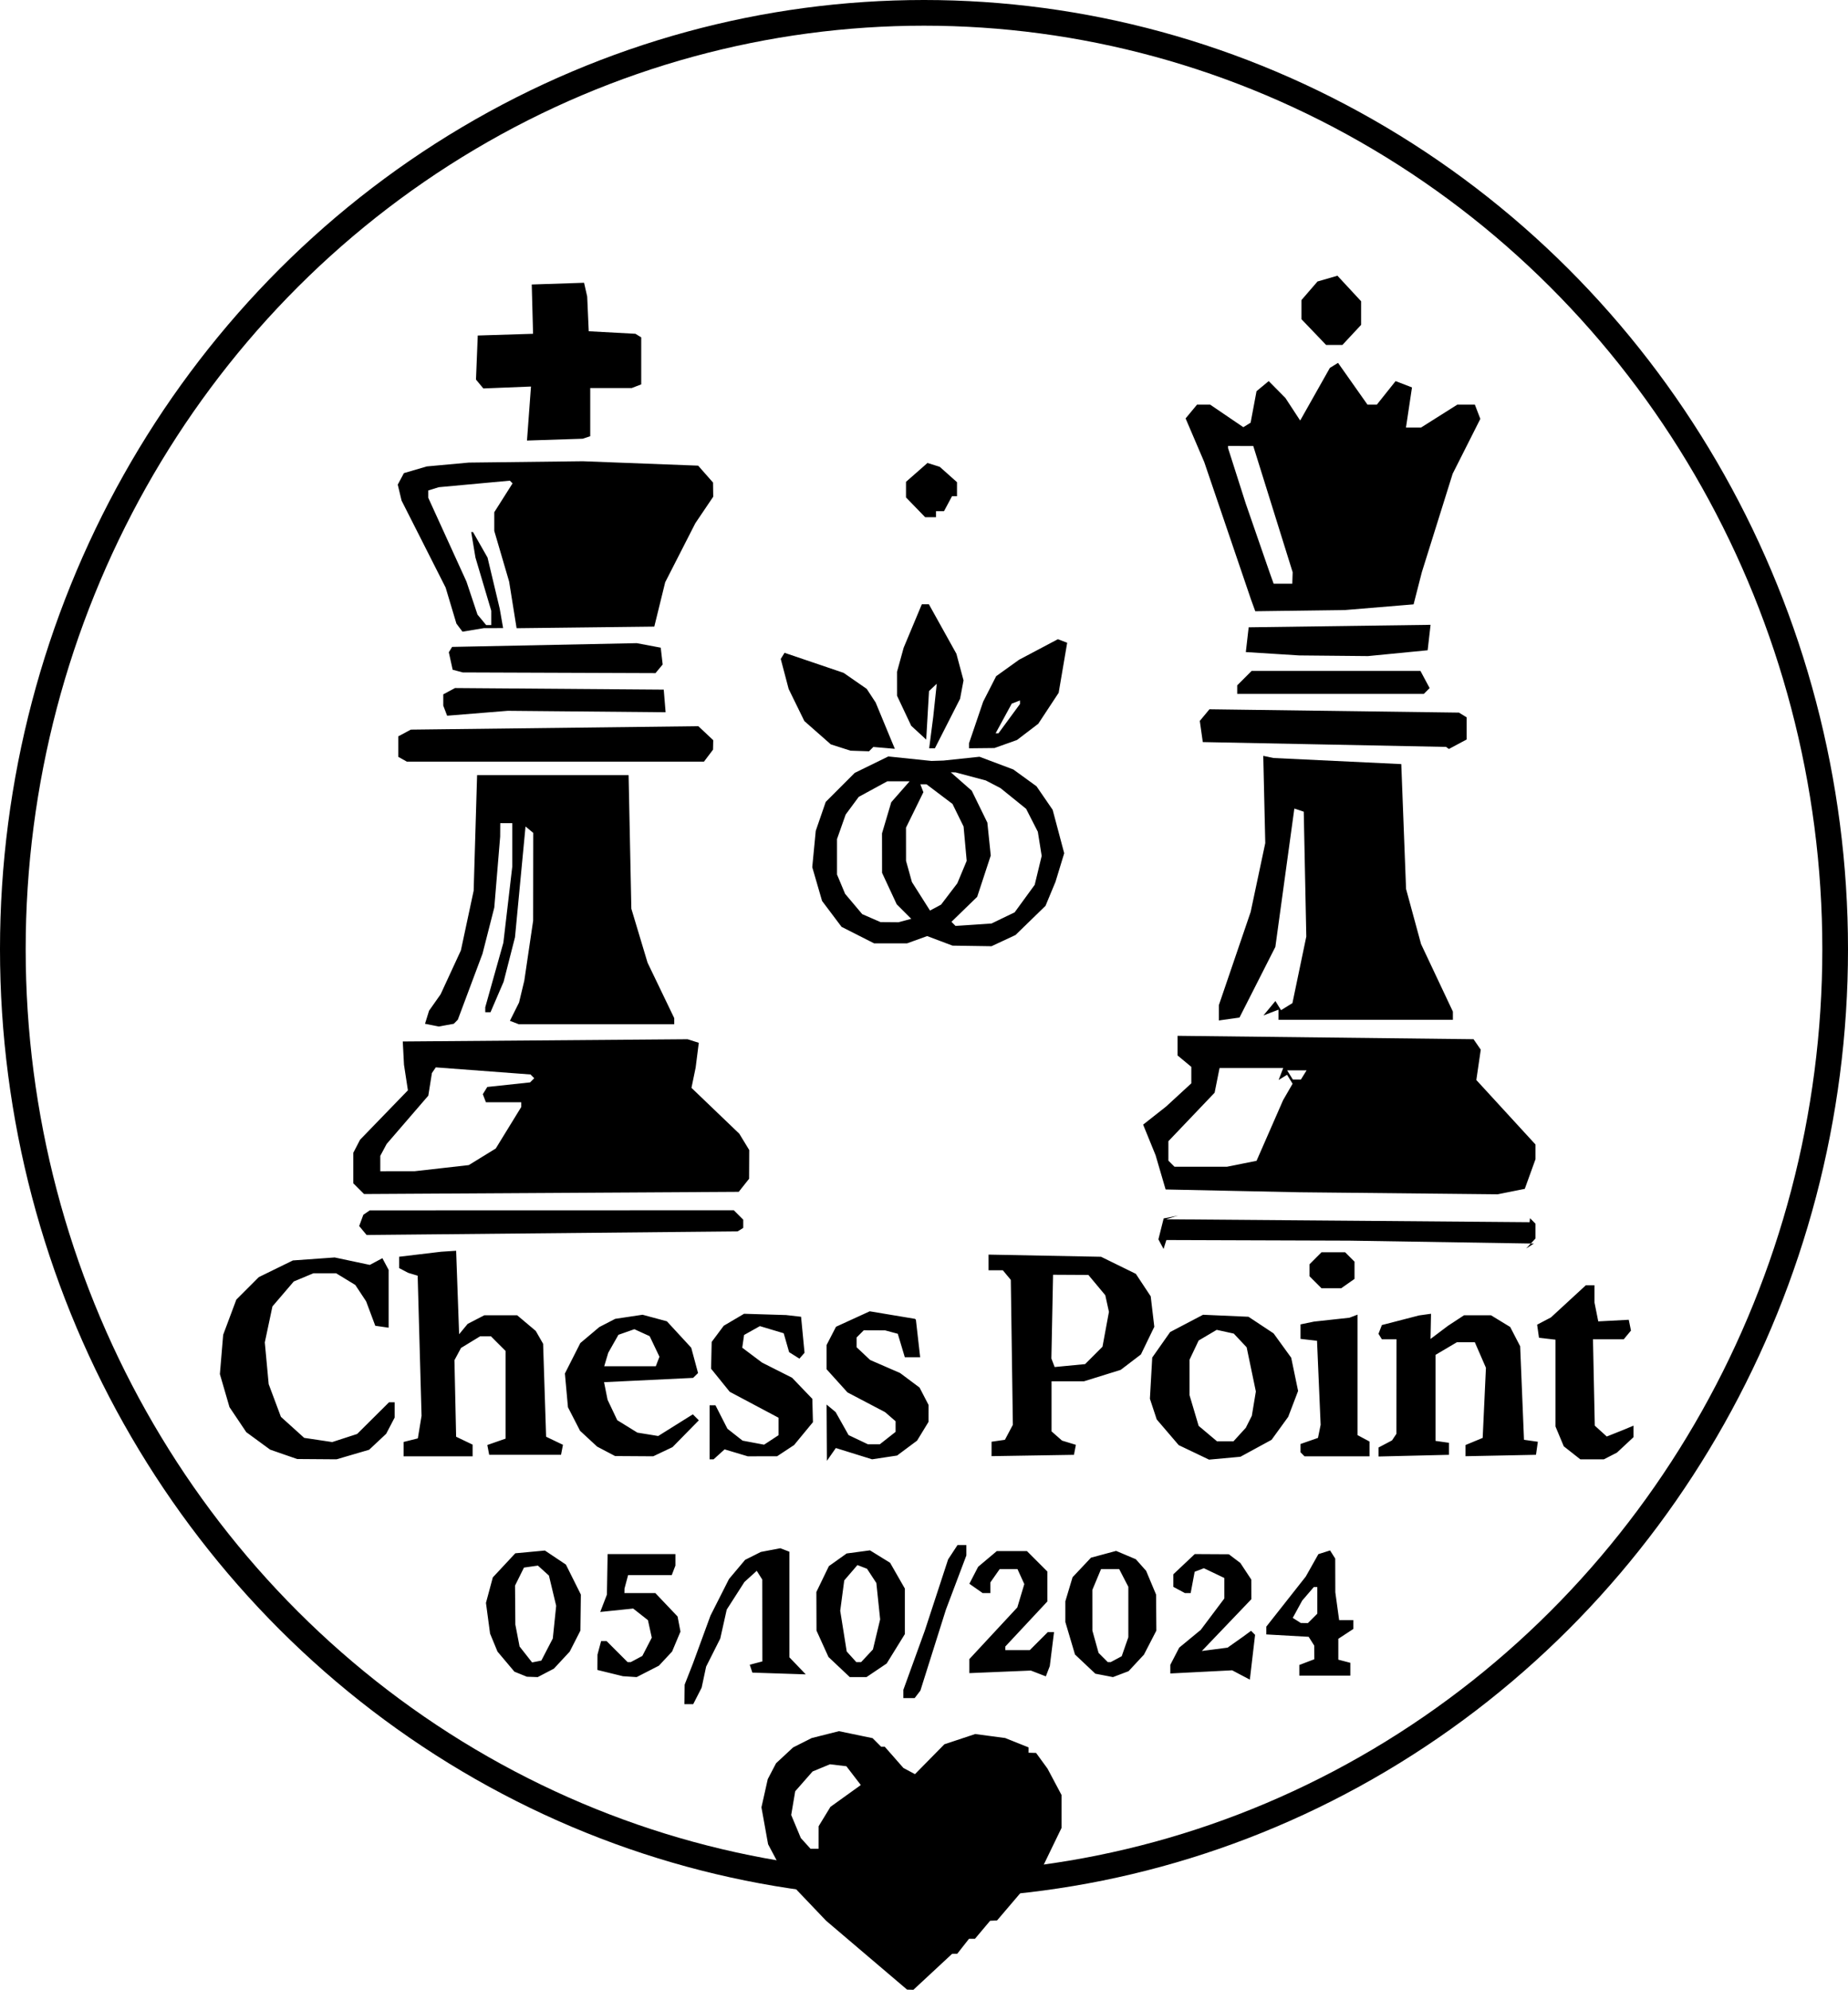 <?xml version="1.0" encoding="UTF-8" standalone="no"?>
<!-- Created with Inkscape (http://www.inkscape.org/) -->

<svg
   width="616.074"
   height="663.078"
   viewBox="0 0 616.074 663.078"
   version="1.1"
   id="svg1"
   xml:space="preserve"
   inkscape:version="1.3.2 (091e20e, 2023-11-25, custom)"
   sodipodi:docname="Logo.svg"
   inkscape:export-filename="Logo.png"
   inkscape:export-xdpi="96"
   inkscape:export-ydpi="96"
   xmlns:inkscape="http://www.inkscape.org/namespaces/inkscape"
   xmlns:sodipodi="http://sodipodi.sourceforge.net/DTD/sodipodi-0.dtd"
   xmlns="http://www.w3.org/2000/svg"
   xmlns:svg="http://www.w3.org/2000/svg"><sodipodi:namedview
     id="namedview1"
     pagecolor="#ffffff"
     bordercolor="#000000"
     borderopacity="0.25"
     inkscape:showpageshadow="2"
     inkscape:pageopacity="0.0"
     inkscape:pagecheckerboard="0"
     inkscape:deskcolor="#d1d1d1"
     inkscape:document-units="mm"
     inkscape:zoom="1.0242632"
     inkscape:cx="166.94927"
     inkscape:cy="401.7522"
     inkscape:window-width="1920"
     inkscape:window-height="1009"
     inkscape:window-x="1912"
     inkscape:window-y="-8"
     inkscape:window-maximized="1"
     inkscape:current-layer="layer1"
     inkscape:export-bgcolor="#d6cfc1ff" /><defs
     id="defs1" /><g
     inkscape:label="Capa 1"
     inkscape:groupmode="layer"
     id="layer1"
     transform="translate(-219.395,-150.36)"><path
       style="fill:#000000"
       d="m 340.372,560.414 -1.238,-1.492 0.694,-1.877 0.694,-1.877 1.073,-0.735 1.073,-0.735 60.679,-0.015 60.679,-0.015 1.571,1.571 1.571,1.571 v 1.37 1.37 l -0.935,0.578 -0.935,0.578 -61.844,0.6 -61.844,0.6 z m -1.41,-13.952 -1.794,-1.794 v -5.066 -5.066 l 1.128,-2.184 1.128,-2.184 7.978,-8.237 7.978,-8.237 -0.654,-4.263 -0.654,-4.263 -0.203,-3.873 -0.203,-3.873 47.471,-0.374 47.471,-0.374 1.872,0.594 1.872,0.594 -0.528,4.153 -0.528,4.153 -0.693,3.355 -0.693,3.355 7.976,7.645 7.976,7.645 1.653,2.715 1.653,2.715 -0.022,4.785 -0.022,4.785 -1.728,2.179 -1.728,2.179 -62.456,0.365 -62.456,0.365 z m 27.706,-6.829 9,-1.019 4.498,-2.765 4.499,-2.765 4.251,-6.921 4.252,-6.921 v -0.787 -0.787 h -5.893 -5.893 l -0.514,-1.341 -0.514,-1.341 0.743,-1.203 0.743,-1.203 7.137,-0.763 7.137,-0.763 0.694,-0.694 0.694,-0.694 -0.625,-0.625 -0.625,-0.625 -15.791,-1.184 -15.791,-1.184 -0.644,0.947 -0.644,0.947 -0.602,3.766 -0.602,3.766 -6.942,8.047 -6.942,8.047 -1.062,1.983 -1.062,1.983 v 2.566 2.566 l 5.75,-0.008 5.75,-0.008 z m -3.294,-47.658 -2.293,-0.457 0.675,-2.175 0.675,-2.175 1.928,-2.738 1.928,-2.738 3.38,-7.315 3.38,-7.315 2.126,-9.947 2.126,-9.947 0.573,-19.25 0.573,-19.25 h 25.253 25.253 l 0.458,22.25 0.458,22.25 2.704,9 2.704,9 4.446,9.236 4.446,9.236 v 1.014 1.014 h -25.918 -25.918 l -1.473,-0.565 -1.473,-0.565 1.523,-3.052 1.523,-3.052 0.874,-3.633 0.874,-3.633 1.476,-10 1.476,-10 0.018,-14.628 0.018,-14.628 -1.288,-1.069 -1.288,-1.069 -1.757,18.462 -1.757,18.462 -1.895,7.409 -1.895,7.409 -2.183,5.075 -2.183,5.075 h -0.877 -0.877 v -0.827 -0.827 l 3.018,-10.748 3.018,-10.748 1.482,-12.669 1.482,-12.669 v -7.256 -7.256 h -2 -2 l -0.016,2.25 -0.016,2.25 -0.979,11.812 -0.979,11.812 -1.964,7.692 -1.964,7.692 -4.116,10.996 -4.116,10.996 -0.675,0.679 -0.675,0.679 -2.5,0.453 -2.5,0.453 z m -9.772,-88.606 -1.434,-0.8 v -3.415 -3.415 l 2.088,-1.118 2.088,-1.118 47.931,-0.574 47.931,-0.574 2.481,2.331 2.481,2.331 -0.032,1.576 -0.032,1.576 -1.511,2 -1.511,2 h -49.523 -49.523 z m 14.21,-16.185 -0.644,-1.679 v -1.883 -1.883 l 1.959,-1.048 1.959,-1.048 34.791,0.263 34.791,0.263 0.312,3.771 0.312,3.771 -26.312,-0.242 -26.312,-0.242 -10.106,0.819 -10.106,0.819 z m 4.172,-13.192 -1.684,-0.445 -0.64,-2.915 -0.64,-2.915 0.55,-0.89 0.55,-0.89 30.774,-0.625 30.774,-0.625 4,0.753 4,0.753 0.322,2.799 0.322,2.799 -1.195,1.44 -1.195,1.44 -32.128,-0.116 -32.128,-0.116 z m 0.579,-14.476 -1.012,-1.348 -1.796,-6 -1.796,-6 -7.347,-14.5 -7.347,-14.5 -0.634,-2.657 -0.634,-2.657 1.026,-1.917 1.026,-1.917 3.809,-1.115 3.809,-1.115 7,-0.64 7,-0.64 19,-0.225 19,-0.225 19.239,0.735 19.239,0.735 2.48,2.819 2.48,2.819 0.032,2.355 0.032,2.355 -2.982,4.418 -2.982,4.418 -5.025,9.835 -5.025,9.835 -1.816,7.391 -1.816,7.391 -22.954,0.268 -22.954,0.268 -1.244,-7.768 -1.244,-7.768 -2.479,-8.449 -2.479,-8.449 v -3.106 -3.106 l 3.051,-4.811 3.051,-4.811 -0.45,-0.45 -0.45,-0.45 -11.851,1.091 -11.851,1.091 -1.75,0.542 -1.75,0.542 v 1.222 1.222 l 6.366,13.96 6.366,13.96 1.838,5.5 1.838,5.5 1.45,1.75 1.45,1.75 h 0.845 0.845 v -2.388 -2.388 l -2.634,-8.862 -2.634,-8.862 -0.707,-4.25 -0.707,-4.25 h 0.299 0.299 l 2.421,4.25 2.421,4.25 2.028,8.5 2.029,8.5 0.568,3.25 0.568,3.25 -3.225,0.011 -3.225,0.011 -3.546,0.587 -3.546,0.587 z m 23.183,-71.348 0.663,-9 -7.94,0.32 -7.94,0.32 -1.227,-1.478 -1.227,-1.478 0.296,-7.343 0.296,-7.343 9.219,-0.287 9.219,-0.287 -0.219,-8.213 -0.219,-8.213 8.721,-0.289 8.721,-0.289 0.521,2.289 0.521,2.289 0.257,5.79 0.257,5.79 7.783,0.421 7.783,0.421 0.967,0.598 0.967,0.598 v 7.834 7.834 l -1.582,0.607 -1.582,0.607 h -6.918 -6.918 v 8.031 8.031 l -1.25,0.416 -1.25,0.416 -9.292,0.303 -9.292,0.303 z"
       id="path1" /><path
       style="fill:#000000;stroke-width:1.53"
       d="m 607.291,566.561 -1.714,-3.202 0.875,-3.487 0.875,-3.487 4.801,-0.96 -3.986,1.237 61.69,0.488 59.493,0.488 0.127,-1.337 1.836,1.836 v 2.465 2.465 l -3.119,3.348 2.571,-1.652 -61.45,-0.976 -61.06,-0.202 z m 22.948,-19.359 -22.26,-0.466 -1.668,-5.698 -1.668,-5.698 -2.08,-5.106 -2.08,-5.106 3.825,-3.011 3.825,-3.011 4.207,-3.87 4.207,-3.87 v -2.743 -2.743 l -2.295,-1.905 -2.295,-1.905 v -3.269 -3.269 l 49.339,0.566 49.339,0.566 1.203,1.743 1.203,1.743 -0.738,5.056 -0.738,5.056 9.862,10.746 9.862,10.746 v 2.448 2.448 l -1.787,4.941 -1.787,4.941 -4.524,0.905 -4.524,0.905 -33.084,-0.338 -33.084,-0.338 z m 3.11,-9.026 4.946,-0.989 4.423,-10.103 4.423,-10.103 1.584,-2.74 1.584,-2.74 -0.922,-1.493 -0.922,-1.493 -1.407,0.869 -1.407,0.869 0.765,-1.992 0.765,-1.992 h -10.611 -10.611 l -0.823,4.111 -0.823,4.111 -7.707,8.08 -7.707,8.08 v 3.235 3.235 l 1.02,1.02 1.02,1.02 h 8.733 8.733 z m 20.68,-29.609 0.946,-1.53 h -3.24 -3.24 l 0.946,1.53 0.946,1.53 h 1.349 1.349 z m -28.303,-20.692 v -2.546 l 5.302,-15.537 5.302,-15.537 2.435,-11.474 2.435,-11.474 -0.334,-14.534 -0.334,-14.534 1.7,0.357 1.7,0.357 21.306,1.017 21.306,1.017 0.797,20.81 0.797,20.81 2.5,9.179 2.5,9.179 5.306,11.251 5.306,11.251 v 1.371 1.371 h -29.068 -29.068 v -1.694 -1.694 l -2.511,0.964 -2.511,0.964 1.994,-2.402 1.994,-2.402 0.94,1.522 0.94,1.522 1.897,-1.172 1.897,-1.172 2.313,-11.092 2.313,-11.092 -0.425,-20.805 -0.425,-20.805 -1.567,-0.52 -1.567,-0.52 -3.164,23.044 -3.164,23.044 -5.978,11.773 -5.978,11.773 -3.442,0.489 -3.442,0.489 z m 35.188,-89.423 -40.542,-0.803 -0.5,-3.527 -0.5,-3.526 1.609,-1.939 1.609,-1.939 41.59,0.554 41.59,0.554 1.285,0.794 1.285,0.794 v 3.681 3.681 l -2.959,1.584 -2.959,1.584 -0.483,-0.344 -0.483,-0.344 z M 631.846,380.165 v -1.421 l 2.404,-2.404 2.404,-2.404 h 28.14 28.14 l 1.53,2.859 1.53,2.859 -0.966,0.966 -0.966,0.966 H 662.954 631.846 Z m 11.763,-11.952 -8.891,-0.555 0.476,-4.128 0.476,-4.128 30.32,-0.415 30.32,-0.415 -0.487,4.24 -0.487,4.24 -9.944,0.969 -9.944,0.969 -11.474,-0.11 -11.474,-0.11 z m -6.436,-16.078 -0.697,-1.912 -7.81,-22.949 -7.81,-22.949 -3.107,-7.266 -3.107,-7.266 1.905,-2.296 1.905,-2.296 h 2.189 2.189 l 5.529,3.757 5.529,3.757 1.215,-0.751 1.215,-0.751 0.984,-5.246 0.984,-5.246 2.032,-1.687 2.032,-1.687 2.78,2.813 2.78,2.813 2.464,3.765 2.464,3.765 4.949,-8.77 4.949,-8.77 1.362,-0.841 1.362,-0.841 4.907,6.961 4.907,6.961 h 1.56 1.56 l 3.126,-3.92 3.126,-3.92 2.734,1.049 2.734,1.049 -1.004,6.696 -1.004,6.696 h 2.499 2.499 l 6.059,-3.825 6.059,-3.825 h 2.927 2.927 l 0.911,2.374 0.911,2.374 -4.612,9.137 -4.612,9.137 -5.139,16.41 -5.139,16.41 -1.373,5.355 -1.373,5.355 -11.424,0.947 -11.424,0.947 -14.965,0.2 -14.965,0.2 z m 13.096,-9.179 0.063,-1.912 -6.565,-21.027 -6.565,-21.027 -4.207,-0.009 -4.207,-0.009 0.012,0.382 0.012,0.382 2.93,9.179 2.93,9.179 3.975,11.474 3.975,11.474 0.685,1.912 0.685,1.912 h 3.108 3.108 z m 7.107,-81.933 -4.111,-4.291 v -3.189 -3.189 l 2.677,-3.096 2.677,-3.096 3.321,-0.962 3.321,-0.962 3.946,4.256 3.946,4.256 v 3.934 3.934 l -3.119,3.348 -3.119,3.348 h -2.714 -2.714 z"
       id="path2"
       sodipodi:nodetypes="ccccccccccccccccccccccccccccccccccccccccccccccccccccccccccccccccccccccccccccccccccccccccccccccccccccccccccccccccccccccccccccccccccccccccccccccccccccccccccccccccccccccccccccccccccccccccccccccccccccccccccccccccccccccccccccccccccccccccccccccccccccccccccccccccccccc" /><ellipse
       style="fill:none;stroke:#000000;stroke-width:8.561;stroke-dasharray:none;stroke-opacity:1"
       id="path3"
       cx="527.432"
       cy="466.681"
       rx="303.757"
       ry="312.041" /><path
       style="fill:#000000"
       d="m 532.708,463.888 -4.224,-1.59 -3.347,1.21 -3.347,1.21 h -5.5 -5.5 l -5.422,-2.75 -5.422,-2.75 -3.248,-4.316 -3.248,-4.316 -1.635,-5.625 -1.635,-5.625 0.583,-6.058 0.583,-6.058 1.662,-4.82 1.662,-4.82 4.831,-4.831 4.831,-4.831 5.599,-2.739 5.599,-2.739 7.202,0.748 7.202,0.748 2,-0.065 2,-0.065 6,-0.633 6,-0.633 5.645,2.124 5.645,2.124 3.855,2.796 3.855,2.796 2.692,3.921 2.692,3.921 1.926,7.235 1.926,7.235 -1.454,4.765 -1.454,4.765 -1.664,4 -1.664,4 -5,4.86 -5,4.86 -4,1.868 -4,1.868 -6.5,-0.098 -6.5,-0.098 z m 21.085,-7.642 3.861,-1.861 3.34,-4.583 3.34,-4.583 1.166,-4.82 1.166,-4.82 -0.643,-4.022 -0.643,-4.022 -1.95,-3.822 -1.95,-3.822 -4.274,-3.454 -4.274,-3.454 -2.454,-1.276 -2.454,-1.276 -5.046,-1.344 -5.046,-1.344 -0.785,-0.012 -0.785,-0.012 3.495,3.068 3.495,3.068 2.6,5.315 2.6,5.315 0.566,5.483 0.566,5.483 -2.262,6.884 -2.262,6.884 -4.287,4.16 -4.287,4.16 0.673,0.685 0.673,0.685 6,-0.4 6,-0.4 z m -32.74,0.875 2.122,-0.569 -2.418,-2.418 -2.418,-2.418 -2.444,-5.249 -2.444,-5.249 -0.01,-6.569 -0.01,-6.569 1.543,-5.196 1.543,-5.196 3.061,-3.486 3.061,-3.486 h -3.718 -3.718 l -4.767,2.595 -4.767,2.595 -2.176,2.943 -2.176,2.943 -1.442,4.088 -1.442,4.088 v 5.906 5.906 l 1.348,3.218 1.348,3.218 2.852,3.383 2.852,3.383 3.05,1.328 3.05,1.328 3,0.025 3,0.025 z m 14.774,-8.856 2.706,-3.548 1.565,-3.746 1.565,-3.746 -0.519,-5.721 -0.519,-5.721 -1.848,-3.762 -1.848,-3.762 -4.328,-3.27 -4.328,-3.27 h -1.029 -1.029 l 0.505,1.315 0.505,1.315 -2.898,5.909 -2.898,5.909 0.006,5.525 0.006,5.525 0.982,3.535 0.982,3.535 3.013,4.751 3.013,4.751 1.845,-0.987 1.845,-0.987 z m -36.181,-48.804 -3.285,-1.053 -4.409,-3.881 -4.409,-3.881 -2.615,-5.345 -2.615,-5.345 -1.32,-5.005 -1.32,-5.005 0.632,-1.023 0.632,-1.023 9.847,3.341 9.847,3.341 3.853,2.67 3.853,2.67 1.489,2.272 1.489,2.272 2.639,6.375 2.639,6.375 0.561,1.339 0.561,1.339 -3.587,-0.309 -3.587,-0.309 -0.72,0.72 -0.72,0.72 -3.083,-0.102 -3.083,-0.102 z m 30.186,-4.993 0.68,-5.25 0.586,-5.5 0.586,-5.5 -1.29,1.213 -1.29,1.213 -0.468,8.088 -0.468,8.088 -2.501,-2.301 -2.501,-2.301 -2.358,-5 -2.358,-5 -0.004,-4 -0.004,-4 1.101,-4 1.101,-4 3.032,-7.25 3.032,-7.25 h 1.173 1.173 l 4.588,8.25 4.588,8.25 1.189,4.434 1.189,4.434 -0.576,3.066 -0.576,3.066 -4.197,8.25 -4.197,8.25 h -0.954 -0.954 z m 12.599,4.425 v -0.825 l 2.362,-6.944 2.362,-6.944 2.165,-4.244 2.165,-4.244 3.816,-2.737 3.816,-2.737 6.474,-3.427 6.474,-3.427 1.55,0.595 1.55,0.595 -1.419,8.332 -1.419,8.332 -3.4,5.163 -3.4,5.163 -3.546,2.704 -3.546,2.704 -3.752,1.339 -3.752,1.339 -4.25,0.044 -4.25,0.044 z m 13.415,-9.059 3.585,-4.884 v -0.585 -0.585 l -1.373,0.527 -1.373,0.527 -2.69,4.942 -2.69,4.942 h 0.477 0.477 z m -31.219,-70.414 -3.196,-3.298 v -2.599 -2.599 l 3.582,-3.145 3.582,-3.145 2.049,0.65 2.049,0.65 2.869,2.556 2.869,2.556 v 2.335 2.335 h -0.831 -0.831 l -1.338,2.5 -1.338,2.5 h -1.331 -1.331 v 1 1 h -1.804 -1.804 z"
       id="path4" /><path
       style="fill:#000000"
       d="m 313.956,634.999 -4.5,-1.564 -3.978,-2.911 -3.978,-2.911 -2.8,-4.169 -2.8,-4.169 -1.601,-5.506 -1.601,-5.506 0.549,-6.553 0.549,-6.553 2.194,-5.864 2.194,-5.864 3.741,-3.741 3.741,-3.741 5.683,-2.78 5.683,-2.78 6.969,-0.499 6.969,-0.499 5.856,1.243 5.856,1.243 2.094,-1.121 2.094,-1.121 1.042,1.947 1.042,1.947 v 9.635 9.635 l -2.226,-0.32 -2.226,-0.32 -1.524,-4.071 -1.524,-4.071 -1.804,-2.727 -1.804,-2.727 -3.196,-1.949 -3.196,-1.949 -3.782,-0.004 -3.782,-0.004 -3.279,1.37 -3.279,1.37 -3.558,4.157 -3.558,4.157 -1.272,5.996 -1.272,5.996 0.646,6.952 0.646,6.952 2.038,5.447 2.038,5.447 3.879,3.505 3.879,3.505 4.675,0.701 4.675,0.701 4.153,-1.35 4.153,-1.35 5.315,-5.278 5.315,-5.278 h 0.935 0.935 v 2.55 2.55 l -1.411,2.7 -1.411,2.7 -2.839,2.659 -2.839,2.659 -5.431,1.591 -5.431,1.591 -6.569,-0.048 -6.569,-0.048 z m 142,-7.341 v -9 h 0.98 0.98 l 1.992,3.905 1.992,3.905 2.519,1.982 2.519,1.982 3.591,0.674 3.591,0.674 2.417,-1.584 2.417,-1.584 v -2.9 -2.9 l -8.145,-4.327 -8.145,-4.327 -3.105,-3.843 -3.105,-3.843 0.097,-4.464 0.097,-4.464 2.007,-2.693 2.007,-2.693 3.395,-2 3.395,-2 7,0.215 7,0.215 2.5,0.285 2.5,0.285 0.577,6 0.577,6 -0.855,0.978 -0.855,0.978 -1.715,-1.082 -1.715,-1.082 -0.903,-3.149 -0.903,-3.149 -3.967,-1.189 -3.967,-1.189 -2.637,1.475 -2.637,1.475 -0.307,2.122 -0.307,2.122 3.307,2.483 3.307,2.483 5,2.523 5,2.523 3.376,3.517 3.376,3.517 0.102,3.884 0.102,3.884 -3.142,3.812 -3.142,3.812 -2.836,1.87 -2.836,1.87 -4.884,0.007 -4.884,0.007 -3.863,-1.157 -3.863,-1.157 -1.831,1.657 -1.831,1.657 h -0.671 -0.671 z m 39.052,0.128 -0.052,-9.372 1.509,1.252 1.509,1.252 2.155,3.834 2.155,3.834 3.237,1.536 3.237,1.536 h 1.964 1.964 l 2.635,-2.073 2.635,-2.073 v -1.772 -1.772 l -1.75,-1.513 -1.75,-1.513 -6.268,-3.291 -6.268,-3.291 -3.482,-3.854 -3.482,-3.854 v -4.047 -4.047 l 1.571,-3.038 1.571,-3.038 5.623,-2.574 5.623,-2.574 7.556,1.261 7.556,1.261 0.138,0.151 0.138,0.151 0.711,6.25 0.711,6.25 h -2.558 -2.558 l -1.174,-3.918 -1.174,-3.918 -2.116,-0.568 -2.116,-0.568 -3.55,-0.014 -3.55,-0.014 -1.2,1.2 -1.2,1.2 v 1.626 1.626 l 2.262,2.125 2.262,2.125 4.988,2.169 4.988,2.169 3.251,2.431 3.251,2.431 1.499,2.899 1.499,2.899 -0.004,2.8 -0.004,2.8 -1.911,3.134 -1.911,3.134 -3.335,2.486 -3.335,2.486 -4.166,0.628 -4.166,0.629 -6.041,-1.88 -6.041,-1.88 -1.491,2.132 -1.491,2.132 z m 122.392,6.561 -5.056,-2.416 -3.665,-4.282 -3.665,-4.282 -1.137,-3.446 -1.137,-3.446 0.388,-6.866 0.388,-6.866 2.987,-4.25 2.987,-4.25 5.483,-2.878 5.483,-2.878 7.573,0.334 7.573,0.334 4.185,2.769 4.185,2.769 2.937,4.054 2.937,4.054 1.149,5.537 1.149,5.537 -1.648,4.314 -1.648,4.314 -2.773,3.826 -2.773,3.826 -5.195,2.825 -5.195,2.825 -5.228,0.478 -5.228,0.478 z m 15.256,-5.939 2.049,-2.25 1.009,-2 1.009,-2 0.671,-4.052 0.671,-4.052 -1.535,-7.362 -1.535,-7.362 -2.145,-2.283 -2.145,-2.283 -2.846,-0.625 -2.846,-0.625 -3.012,1.779 -3.012,1.779 -1.516,3.195 -1.516,3.195 v 5.917 5.917 l 1.516,5.106 1.516,5.106 3.06,2.575 3.06,2.575 h 2.749 2.749 z m 110.813,6.082 -2.756,-2.168 -1.379,-3.3 -1.379,-3.3 v -14.466 -14.466 l -2.75,-0.316 -2.75,-0.316 -0.311,-2.182 -0.311,-2.182 2.311,-1.218 2.311,-1.218 5.807,-5.35 5.807,-5.35 h 1.443 1.443 v 2.875 2.875 l 0.628,3.142 0.628,3.142 5.085,-0.267 5.085,-0.267 0.369,1.798 0.369,1.798 -1.205,1.452 -1.205,1.452 -5.128,-0.002 -5.128,-0.002 0.3,14.392 0.3,14.392 2,1.81 2,1.81 2.7,-1.077 2.7,-1.077 1.75,-0.73 1.75,-0.73 v 1.92 1.92 l -2.75,2.565 -2.75,2.565 -2.184,1.122 -2.184,1.122 h -3.931 -3.931 z m -389.514,-1.224 v -2.392 l 2.367,-0.594 2.367,-0.594 0.62,-3.764 0.62,-3.764 -0.649,-23.344 -0.649,-23.344 -1.588,-0.478 -1.588,-0.479 -1.5,-0.787 -1.5,-0.787 v -1.891 -1.891 l 7,-0.836 7,-0.836 2.5,-0.164 2.5,-0.164 0.5,13.909 0.5,13.909 1.427,-1.725 1.427,-1.725 2.773,-1.434 2.773,-1.434 h 5.473 5.473 l 3.099,2.608 3.099,2.608 1.227,2.142 1.227,2.142 0.5,15.489 0.5,15.489 2.808,1.343 2.808,1.343 -0.321,1.668 -0.321,1.668 h -11.973 -11.973 l -0.315,-1.634 -0.315,-1.634 3.051,-1.064 3.051,-1.064 v -14.597 -14.597 l -2.455,-2.455 -2.455,-2.455 -1.795,0.004 -1.795,0.004 -3.186,1.943 -3.186,1.943 -1.094,2.044 -1.094,2.044 0.28,12.748 0.28,12.748 2.75,1.316 2.75,1.316 v 1.945 1.945 h -11.5 -11.5 z m 67.5,0.733 -3,-1.579 -2.842,-2.631 -2.842,-2.631 -2.019,-3.928 -2.019,-3.928 -0.509,-5.618 -0.509,-5.618 2.571,-5.074 2.571,-5.074 3.169,-2.667 3.169,-2.667 2.643,-1.367 2.643,-1.367 4.558,-0.683 4.558,-0.684 4.057,1.092 4.057,1.092 4.059,4.404 4.059,4.404 1.136,4.218 1.136,4.218 -0.823,0.808 -0.823,0.808 -14.845,0.714 -14.845,0.714 0.586,2.93 0.586,2.93 1.615,3.404 1.615,3.404 3.353,2.072 3.353,2.072 3.473,0.564 3.473,0.564 5.775,-3.613 5.775,-3.613 0.997,0.997 0.997,0.997 -4.385,4.468 -4.385,4.468 -3.221,1.528 -3.221,1.528 -6.349,-0.04 -6.349,-0.04 z m 17.173,-29.932 0.61,-1.591 -1.634,-3.427 -1.634,-3.427 -2.548,-1.161 -2.548,-1.161 -2.657,0.934 -2.657,0.934 -1.698,2.994 -1.698,2.995 -0.672,2.25 -0.672,2.25 h 8.599 8.599 z m 111.327,29.132 v -2.402 l 2.225,-0.32 2.225,-0.32 1.326,-2.5 1.326,-2.5 -0.343,-24.147 -0.343,-24.147 -1.33,-1.603 -1.33,-1.603 h -2.378 -2.378 v -2.608 -2.608 l 18.75,0.36 18.75,0.36 5.801,2.846 5.801,2.846 2.477,3.744 2.477,3.744 0.601,5.075 0.601,5.075 -2.232,4.61 -2.232,4.61 -3.367,2.568 -3.367,2.568 -6.12,1.905 -6.12,1.905 h -5.411 -5.411 v 8.345 8.345 l 1.75,1.537 1.75,1.537 2.307,0.704 2.307,0.704 -0.32,1.665 -0.32,1.665 -13.737,0.222 -13.737,0.222 z m 34.082,-31.162 2.896,-2.896 1.075,-5.813 1.075,-5.813 -0.608,-2.77 -0.608,-2.77 -2.819,-3.377 -2.819,-3.377 -5.886,-0.032 -5.886,-0.032 -0.28,13.952 -0.28,13.952 0.546,1.424 0.546,1.424 5.076,-0.488 5.076,-0.488 z m 69.584,32.954 -0.667,-0.667 v -1.385 -1.385 l 2.908,-1.014 2.908,-1.014 0.445,-2.184 0.445,-2.184 -0.603,-14 -0.603,-14 -2.75,-0.316 -2.75,-0.316 v -2.415 -2.415 l 2.25,-0.466 2.25,-0.466 5.907,-0.644 5.907,-0.644 1.343,-0.515 1.343,-0.515 v 20.072 20.072 l 2,1.07 2,1.07 v 2.465 2.465 H 665.123 654.289 Z m 25.333,-0.766 v -1.497 l 2.25,-1.185 2.25,-1.185 0.735,-1.1 0.735,-1.1 0.015,-15.75 0.015,-15.75 h -2.441 -2.441 l -0.562,-0.91 -0.562,-0.91 0.559,-1.457 0.559,-1.457 6.194,-1.604 6.194,-1.604 2,-0.28 2,-0.28 -0.083,4.199 -0.083,4.199 2.92,-2.199 2.92,-2.199 2.662,-1.745 2.662,-1.745 4.5,-0.002 4.5,-0.002 3.201,1.952 3.201,1.952 1.66,3.209 1.66,3.209 0.639,15.585 0.639,15.585 2.309,0.327 2.309,0.327 -0.309,2.173 -0.309,2.173 -11.75,0.237 -11.75,0.237 v -1.866 -1.866 l 2.863,-1.186 2.863,-1.186 0.542,-11.685 0.542,-11.685 -1.849,-4.25 -1.849,-4.25 h -2.999 -2.999 l -3.557,2.099 -3.557,2.099 v 14.332 14.332 l 2.25,0.32 2.25,0.32 v 2 2 l -11.75,0.282 -11.75,0.282 z m -21,-56.567 -2,-2 v -2 -2 l 2,-2 2,-2 h 3.929 3.929 l 1.571,1.571 1.571,1.571 v 2.872 2.872 l -2.223,1.557 -2.223,1.557 h -3.277 -3.277 z"
       id="path5"
       sodipodi:nodetypes="cccccccccccccccccccccccccccccccccccccccccccccccccccccccccccccccccccccccccccccccccccccccccccccccccccccccccccccccccccccccccccccccccccccccccccccccccccccccccccccccccccccccccccccccccccccccccccccccccccccccccccccccccccccccccccccccccccccccccccccccccccccccccccccccccccccccccccccccccccccccccccccccccccccccccccccccccccccccccccccccccccccccccccccccccccccccccccccccccccccccccccccccccccccccccccccccccccccccccccccccccccccccccccccccccccccccccccccccccccccccccccccccccccccccccccccccccccccccccccccccccccccccccccccccccccccccccccccccccccccccccccccccccccccccccccccccccccccccccccccccccccccccccccccccccc" /><path
       style="fill:#000000"
       d="m 447.596,714.987 0.044,-3.25 1.375,-3.5 1.375,-3.5 2.931,-8 2.931,-8 3.089,-6.101 3.089,-6.101 2.68,-3.185 2.68,-3.185 2.631,-1.321 2.631,-1.321 3.239,-0.616 3.239,-0.616 1.511,0.58 1.511,0.58 v 17.588 17.588 l 2.728,2.847 2.728,2.847 -8.897,-0.292 -8.897,-0.292 -0.436,-1.316 -0.436,-1.316 2.105,-0.551 2.105,-0.551 -0.015,-13.633 -0.015,-13.633 -0.924,-1.46 -0.924,-1.46 -2.05,1.855 -2.05,1.855 -2.953,4.605 -2.953,4.605 -1.079,4.825 -1.079,4.825 -2.356,4.675 -2.356,4.675 -0.744,3.5 -0.744,3.5 -1.405,2.75 -1.405,2.75 h -1.474 -1.474 z m 72.956,-0.131 v -1.381 l 3.575,-9.869 3.575,-9.869 3.886,-11.867 3.886,-11.867 1.562,-2.383 1.562,-2.383 h 1.477 1.477 v 1.731 1.731 l -3.405,9.019 -3.405,9.019 -4.258,13.5 -4.258,13.5 -0.959,1.25 -0.959,1.25 h -1.878 -1.878 z m 112.556,-6.335 -2.944,-1.552 -10.306,0.526 -10.306,0.526 v -1.442 -1.442 l 1.479,-2.86 1.479,-2.86 3.591,-2.96 3.591,-2.96 3.93,-5.231 3.93,-5.231 v -3.416 -3.416 l -3.409,-1.626 -3.409,-1.626 -1.536,0.589 -1.536,0.589 -0.666,3.553 -0.666,3.553 h -0.954 -0.954 l -1.934,-1.035 -1.934,-1.035 v -2.097 -2.097 l 3.571,-3.368 3.571,-3.368 5.679,0.032 5.679,0.032 1.92,1.453 1.92,1.453 1.824,2.766 1.824,2.766 0.007,3.273 0.007,3.273 -8.25,8.626 -8.25,8.626 4.288,-0.559 4.288,-0.559 2.602,-1.84 2.602,-1.84 1.312,-0.965 1.312,-0.965 0.672,0.672 0.672,0.672 -0.874,7.461 -0.874,7.461 z m -240.137,-0.254 -2.082,-0.842 -2.82,-3.345 -2.82,-3.345 -1.238,-3 -1.238,-3 -0.686,-5.114 -0.686,-5.114 1.144,-4.248 1.144,-4.248 3.747,-4.017 3.747,-4.017 4.935,-0.46 4.935,-0.46 3.5,2.341 3.5,2.341 2.493,4.999 2.493,4.999 -0.074,6 -0.074,6 -1.783,3.5 -1.783,3.5 -2.636,2.839 -2.636,2.839 -2.7,1.411 -2.7,1.411 -1.8,-0.063 -1.8,-0.063 z m 8.801,-8.219 1.913,-3.688 0.562,-5.445 0.562,-5.445 -1.208,-5.034 -1.208,-5.034 -1.838,-1.663 -1.838,-1.663 -2.323,0.33 -2.323,0.33 -1.488,3 -1.488,3 0.051,6.5 0.051,6.5 0.704,3.649 0.704,3.649 2.087,2.653 2.087,2.653 1.54,-0.302 1.54,-0.302 z m 21.031,7.847 -4.25,-1.043 0.014,-2.558 0.014,-2.558 0.603,-2.25 0.603,-2.25 h 0.917 0.917 l 3.5,3.5 3.5,3.5 h 0.532 0.532 l 1.924,-1.03 1.924,-1.03 1.574,-3.043 1.574,-3.043 -0.64,-2.915 -0.64,-2.915 -2.461,-1.936 -2.461,-1.936 -5.492,0.567 -5.492,0.567 1.114,-2.893 1.114,-2.893 0.116,-6.75 0.116,-6.75 h 11.3 11.3 v 1.918 1.918 l -0.607,1.582 -0.607,1.582 h -7.276 -7.276 l -0.603,2.25 -0.603,2.25 -0.014,0.75 -0.014,0.75 h 5.155 5.155 l 3.709,3.899 3.709,3.899 0.481,2.516 0.481,2.516 -1.399,3.327 -1.399,3.327 -2.196,2.354 -2.196,2.354 -3.71,1.903 -3.71,1.903 -2.29,-0.149 -2.29,-0.149 z m 76.339,-2.01 -3.554,-3.351 -1.996,-4.399 -1.996,-4.399 -0.022,-6.434 -0.022,-6.434 2.086,-4.309 2.086,-4.309 2.961,-2.108 2.961,-2.108 3.887,-0.521 3.887,-0.521 3.355,2.073 3.355,2.073 2.462,4.299 2.462,4.299 v 7.578 7.578 l -3.031,4.903 -3.031,4.903 -3.367,2.269 -3.367,2.269 h -2.781 -2.781 z m 9.299,-3.758 1.966,-2.11 1.203,-5.014 1.203,-5.014 -0.633,-6.057 -0.633,-6.057 -1.555,-2.373 -1.555,-2.373 -1.599,-0.614 -1.599,-0.614 -2.199,2.556 -2.199,2.556 -0.671,5.059 -0.671,5.059 1.084,6.786 1.084,6.786 1.598,1.766 1.598,1.766 h 0.806 0.806 z m 57.112,5.891 -2.5,-0.966 -10.25,0.428 -10.25,0.428 v -2.34 -2.34 l 7.993,-8.606 7.993,-8.606 1.166,-3.892 1.166,-3.893 -1.138,-2.497 -1.138,-2.497 h -2.965 -2.965 l -1.557,2.223 -1.557,2.223 v 1.778 1.777 h -1.277 -1.278 l -2.22,-1.555 -2.22,-1.555 1.461,-2.826 1.461,-2.826 3.113,-2.619 3.113,-2.619 h 5.023 5.023 l 3.4,3.4 3.4,3.4 v 4.999 4.999 l -7,7.496 -7,7.496 v 0.606 0.606 h 4.077 4.077 l 3,-3 3,-3 h 1.038 1.038 l -0.707,5.662 -0.707,5.662 -0.658,1.711 -0.658,1.711 z m 21.247,0.512 -2.253,-0.434 -3.389,-3.196 -3.389,-3.196 -1.608,-5.415 -1.608,-5.415 v -3.452 -3.452 l 1.201,-4.008 1.201,-4.008 3.074,-3.259 3.074,-3.259 4.189,-1.128 4.189,-1.128 3.287,1.391 3.287,1.391 1.712,1.925 1.712,1.925 1.661,3.963 1.661,3.963 0.045,6 0.045,6 -2.065,4 -2.065,4 -2.565,2.76 -2.565,2.76 -2.603,0.99 -2.603,0.99 -0.685,-0.136 -0.685,-0.136 z m 4.714,-5.273 1.829,-0.979 1.105,-3.17 1.105,-3.17 v -8.4 -8.4 l -1.526,-2.95 -1.526,-2.95 h -3.025 -3.025 l -1.449,3.468 -1.449,3.468 0.006,6.782 0.006,6.782 1.032,3.716 1.032,3.716 1.534,1.534 1.534,1.534 h 0.494 0.494 z m 61.039,3.704 8.7e-4,-1.775 2.5,-0.951 2.5,-0.951 -0.015,-2.275 -0.015,-2.275 -0.926,-1.464 -0.926,-1.464 -7.059,-0.399 -7.059,-0.399 v -1.3 -1.3 l 6.573,-8.337 6.573,-8.337 2.105,-3.739 2.105,-3.739 1.947,-0.618 1.947,-0.618 0.86,1.357 0.86,1.357 0.015,5.61 0.015,5.61 0.636,4.64 0.636,4.64 h 2.364 2.364 v 1.477 1.477 l -2.5,1.638 -2.5,1.638 v 3.479 3.479 l 2,0.523 2,0.523 -0.002,2.133 -0.002,2.133 h -8.499 -8.499 z m 4.429,-17.297 1.571,-1.571 v -4.429 -4.429 h -0.59 -0.59 l -1.931,2.25 -1.931,2.25 -1.574,2.883 -1.574,2.883 1.344,0.852 1.344,0.852 1.179,0.015 1.179,0.015 z"
       id="path6" /><path
       style="fill:#000000"
       d="m 508.29,801.899 -13.5,-11.485 -6.543,-6.861 -6.543,-6.861 -3.124,-5.877 -3.124,-5.877 -1.109,-6.152 -1.109,-6.152 1.053,-4.7 1.053,-4.7 1.384,-2.648 1.384,-2.648 2.839,-2.636 2.839,-2.636 3.099,-1.562 3.099,-1.562 4.547,-1.145 4.547,-1.145 5.603,1.163 5.603,1.163 1.429,1.429 1.429,1.429 h 0.602 0.602 l 3.107,3.538 3.107,3.538 1.928,1.032 1.928,1.032 4.9,-4.978 4.9,-4.978 5.14,-1.707 5.14,-1.707 4.994,0.662 4.994,0.663 3.901,1.561 3.901,1.561 v 0.891 0.891 l 1.25,0.031 1.25,0.031 1.907,2.615 1.907,2.615 2.343,4.407 2.343,4.407 v 5.461 5.461 l -0.842,1.736 -0.842,1.736 -2.31,4.775 -2.31,4.775 -7.598,8.917 -7.598,8.917 -1.161,0.058 -1.161,0.058 -2.524,3 -2.524,3 h -0.992 -0.992 l -1.966,2.5 -1.966,2.5 -0.856,0.011 -0.856,0.011 -6.45,5.989 -6.45,5.989 -1.05,-0.027 -1.05,-0.027 z m -15.996,-39.211 0.004,-3.75 1.972,-3.234 1.972,-3.234 5.06,-3.635 5.06,-3.635 -2.405,-3.13 -2.405,-3.13 -2.739,-0.327 -2.739,-0.327 -2.897,1.2 -2.897,1.2 -2.894,3.296 -2.894,3.296 -0.668,3.954 -0.668,3.954 1.605,3.84 1.605,3.84 1.617,1.787 1.617,1.787 h 1.345 1.345 z"
       id="path7" /></g></svg>
